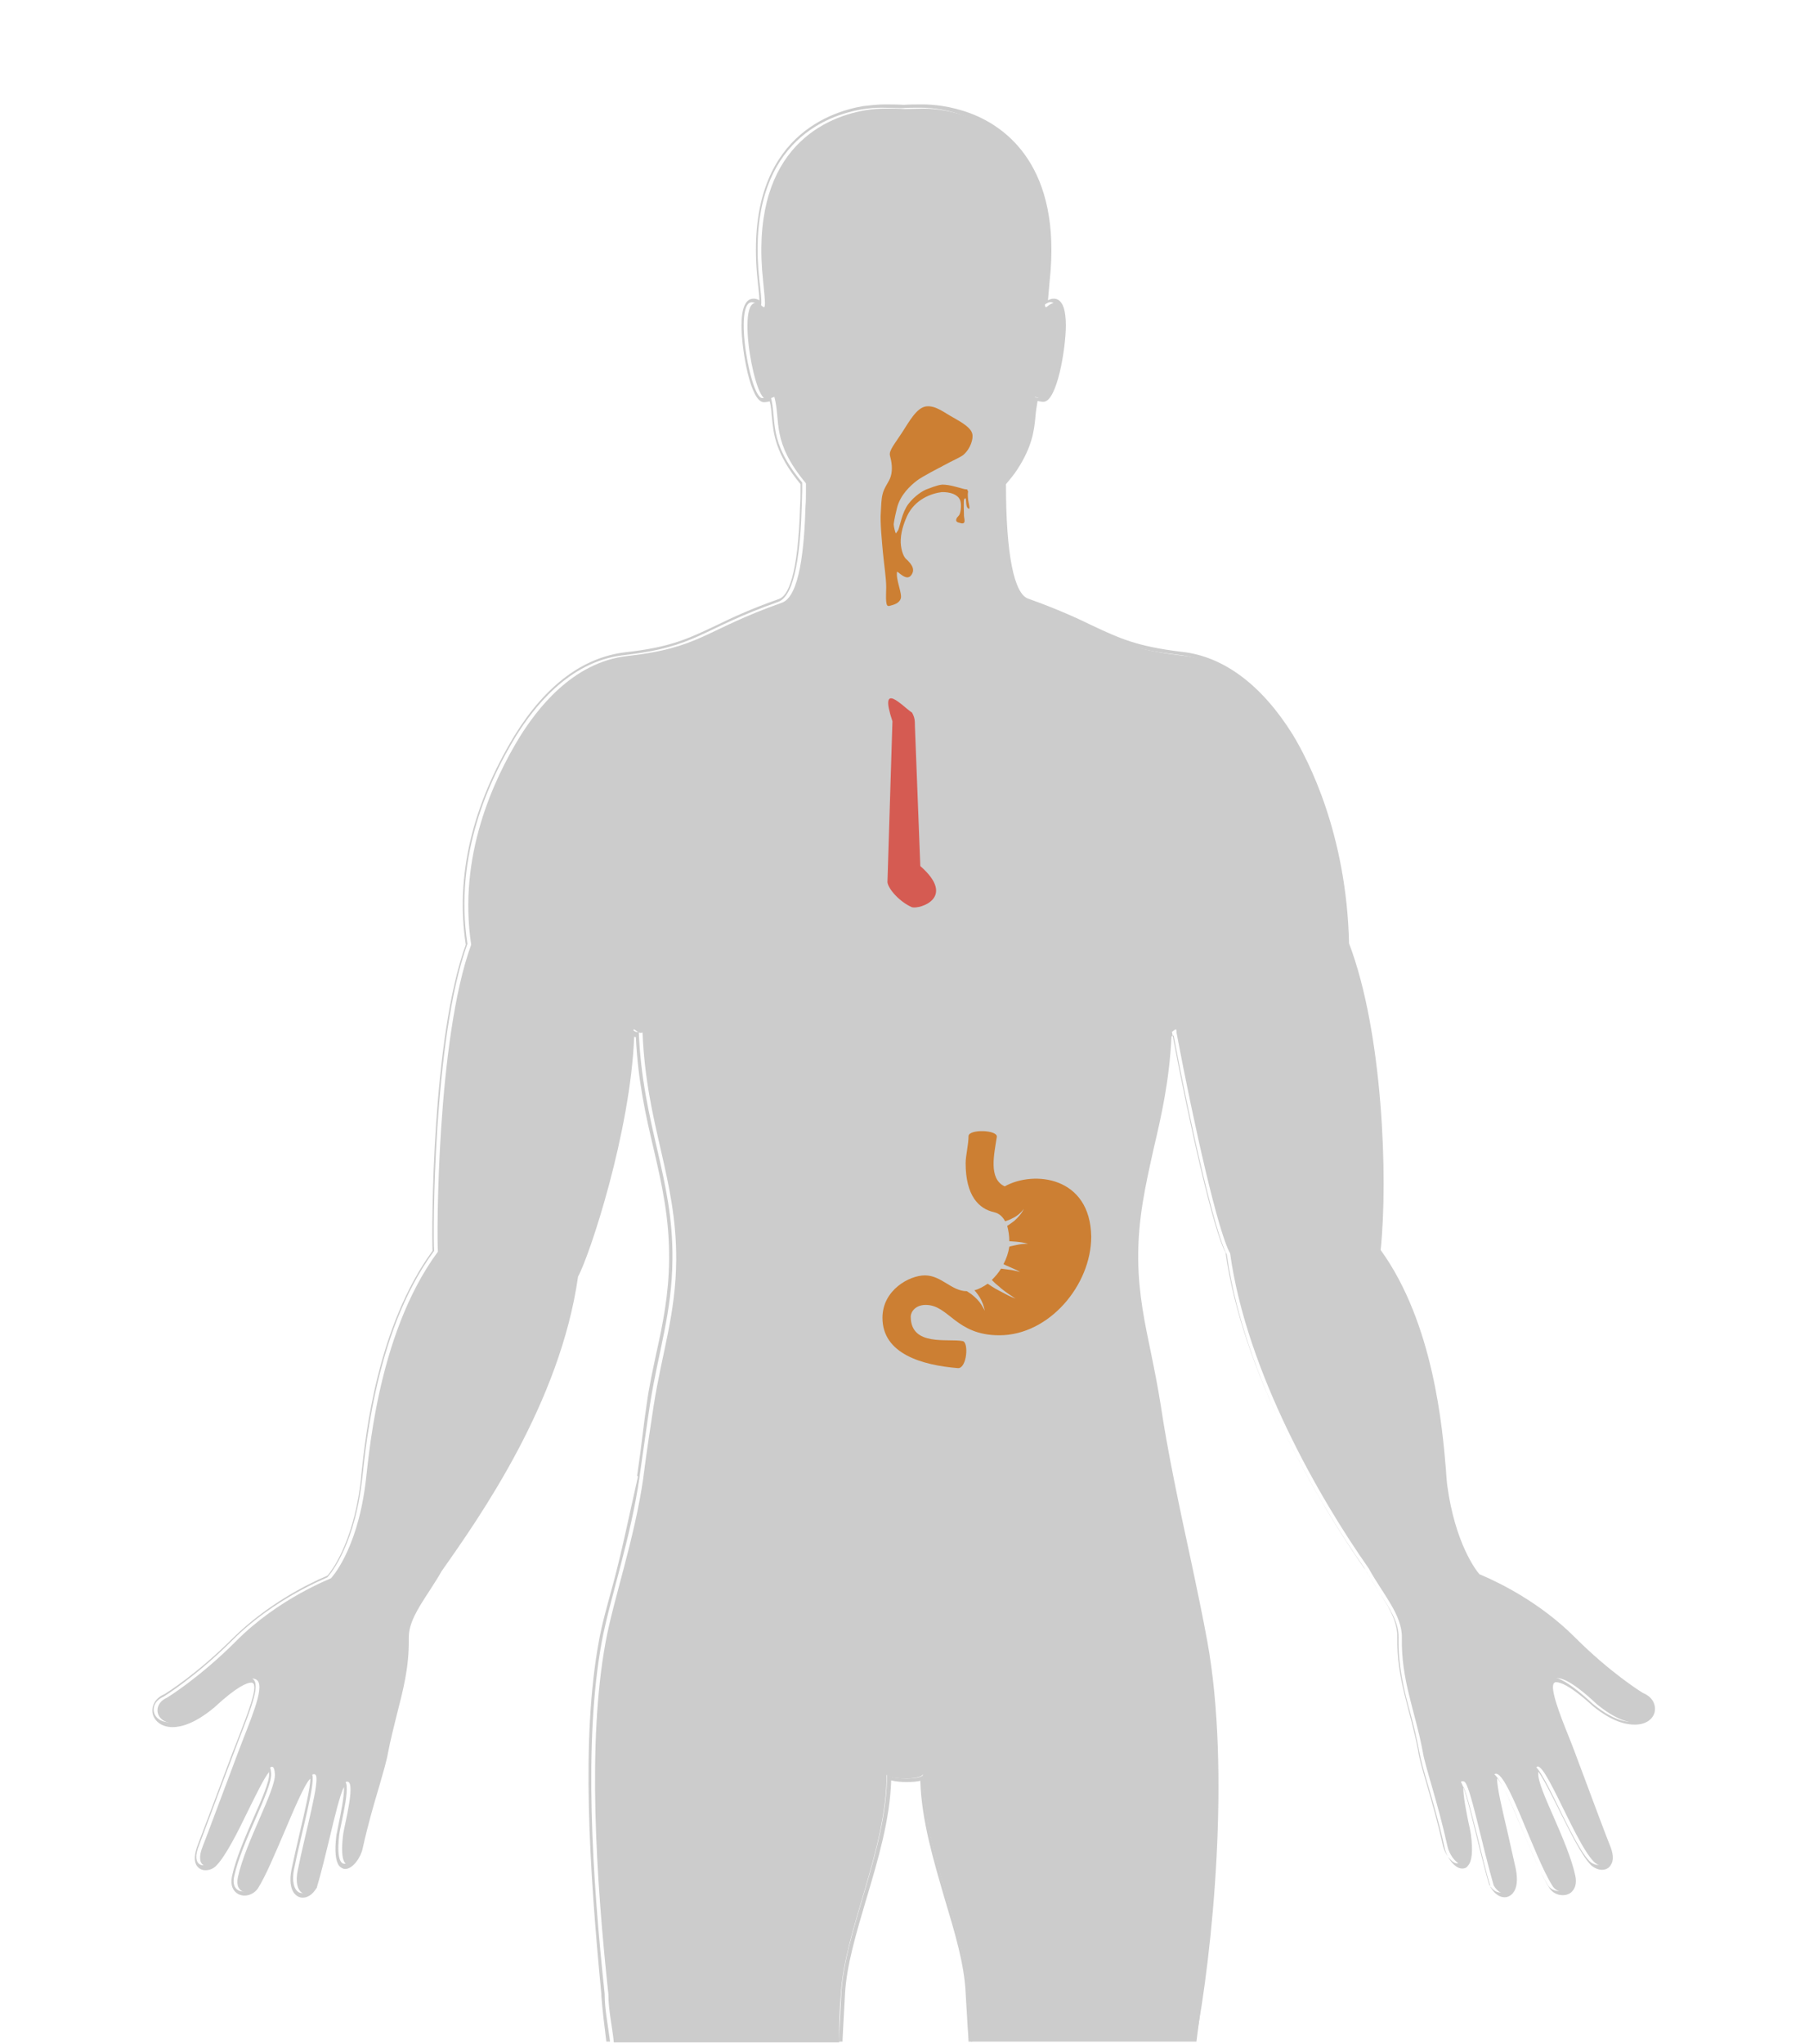 <?xml version="1.0" encoding="utf-8"?>
<!-- Generator: Adobe Illustrator 19.2.0, SVG Export Plug-In . SVG Version: 6.00 Build 0)  -->
<svg version="1.1" id="Male" xmlns="http://www.w3.org/2000/svg" xmlns:xlink="http://www.w3.org/1999/xlink" x="0px" y="0px"
	 viewBox="0 0 435 491.3" style="enable-background:new 0 0 435 491.3;" xml:space="preserve">
<style type="text/css">
	.st0{fill:#CCCCCC;}
	.st1{opacity:0.75;}
	.st2{fill:#CC6600;}
	.st3{fill:#D8352A;}
    
        
    #Male-Oesophagus {
        opacity: 0.75;
        cursor: pointer;
    }
    #Male-Oesophagus:hover {
        opacity: 1.0;
        stroke:#5C0F00;    
    }

    #Male-Oral-Cavity {
        opacity: 0.75;
        cursor: pointer;    
    }
    #Male-Oral-Cavity:hover {
        opacity: 1.0;
        stroke:#5C0F00;    
    }    

    #Male-Stomach {
        opacity: 0.75;
        cursor: pointer;    
    }
    #Male-Stomach:hover {
        opacity: 1.0;
        stroke:#5C0F00;    
    }
    
    #Male-Lung {
        opacity: 0.75;
        cursor: pointer;
    }
    #Male-Lung:hover {
        opacity: 1.0;
        stroke:#5C0F00;    
    }    
    
    
</style>
<path id="Skin" class="st0" d="M290.3,394.5c-1-5.5-2.5-12.7-4.1-20.2c-2.6-12-5.5-25.7-7.1-36.6c-0.7-4.4-1.5-8.4-2.3-12.3
	c-1.5-7.3-3-14.1-3.1-22.6c-0.1-9.9,1.8-18,3.7-26.6c1.9-8.1,3.8-16.4,4.3-27.1c0.2,0,0.3-0.1,0.5-0.2c4.2,22.3,9.9,47.2,12.8,52.7
	c4.6,33,26.7,66.4,33.4,75.9c1,1.7,2,3.4,3.1,5c2.6,4,4.9,7.5,4.8,11.2c-0.1,7,1.3,12.6,2.9,18.4c0.8,2.9,1.5,5.9,2.1,9.1
	c0.3,1.8,1.1,4.6,2.1,8c1.2,4.1,2.7,9.2,4,15.1c0.4,2,2.3,4.9,4.2,4.9c0.6,0,1.1-0.2,1.4-0.7c1-1.1,1.2-3.6,0.7-7.5
	c-0.1-0.5-0.2-1.3-0.5-2.5c-0.4-1.9-1.5-7.2-1.3-9c0.8,1.7,2.2,7.4,3.4,12.1c1,4.1,2,8.3,3.1,12v0.1l0.1,0.1
	c0.9,1.5,2.1,2.3,3.3,2.3c0.8,0,1.5-0.4,2-1c1-1.2,1.2-3.2,0.7-5.8c-0.6-2.7-1.3-5.8-2-8.9c-1.1-4.7-2.6-10.9-2.5-12.9
	c1.5,1.4,4.4,8.3,6.3,13c2.2,5.2,4.4,10.5,6.3,13.4c0.7,1.1,1.9,1.7,3.2,1.7c1,0,1.9-0.4,2.4-1.1c0.5-0.6,1-1.7,0.6-3.6
	c-0.9-4.2-3.2-9.5-5.2-14.1c-2-4.5-3.8-8.7-3.7-10.4c0-0.2,0-0.4,0-0.5c1.1,1.4,3.3,5.8,5,9.2c2.7,5.4,5.4,10.9,7.6,13.2
	c0.7,0.7,1.8,1.2,2.7,1.2c0.9,0,1.7-0.4,2.1-1.1c0.8-1.1,0.7-2.8-0.3-5.1c-0.4-0.9-4.3-11.3-8.4-22.3c-0.5-1.4-1.1-2.8-1.6-4.1
	c-1.9-4.7-4.4-11.2-3.3-12.3c0.1-0.1,0.2-0.2,0.5-0.2c0.9,0,3.2,0.6,8.9,5.8c4.7,3.8,8,4.4,10,4.4l0,0c3,0,4.5-1.6,4.8-3.1
	c0.3-1.6-0.4-3.5-2.8-4.5c-0.7-0.4-8-5-16.4-13.4c-8.2-8.2-17.8-13-22.8-15.1h-0.1c-0.8-0.9-5.9-7.4-7.8-21.5
	c-0.1-0.7-0.2-2-0.3-3.6c-0.8-9.7-2.9-35.2-15.7-52.9c1.8-17.4,0.5-52.5-7.6-73.7c-0.6-26.2-9.7-43.9-13.6-50.3
	c-7.4-11.8-16.5-18.7-26.6-19.8c-10.9-1.3-15.1-3.3-21.5-6.3c-3.9-1.9-8.5-4-15.5-6.5c-3.3-1.2-5.3-10.4-5.3-27.5l0,0
	c1-1.2,2-2.4,2.7-3.5c3.6-5.5,4.1-9.4,4.4-12.9c0.1-1.2,0.3-2.4,0.5-3.6c0.5,0.1,1,0.2,1.4,0.2c3.3,0,5.4-12.9,5.4-18.4
	c0-1.8-0.2-3.2-0.5-4.2c-0.6-1.8-1.6-2.2-2.4-2.2c-0.4,0-0.9,0.1-1.4,0.4c0.1-1.3,0.3-3.3,0.4-4.6c3-27.5-10.5-37.1-18.9-40.3
	c-5-1.9-9.4-2.2-11.6-2.2c-1.5,0-3.1,0-4.6,0.1c-1.5-0.1-3.1-0.1-4.6-0.1c-1.6,0-3.4,0.2-5.1,0.4c-8.8,1.5-29,8.5-25.4,42.1
	c0.1,1.2,0.4,3.3,0.4,4.6c-0.5-0.3-0.9-0.4-1.4-0.4c-1.9,0-2.9,2.2-2.9,6.5c0,5.5,2.1,18.4,5.4,18.4c0.4,0,0.9-0.1,1.4-0.2
	c0.3,1.2,0.4,2.4,0.5,3.6c0.4,4.2,0.8,8.9,6.9,16.3c0,0.5,0,0.9,0,1.4v0.3c0,1.1,0,2.2-0.1,3.4c-0.5,17.3-3,21.8-5.1,22.5
	c-7.1,2.5-11.5,4.6-15.4,6.5c-6.4,3-10.6,5.1-21.5,6.3c-10.1,1.2-19.1,7.8-26.6,19.9c-10.3,17-14.3,33.9-11.8,50.4
	c-8.2,22.5-8.2,68.4-8,73.6c-13.2,18.1-16.1,44-17.1,53.7c-0.1,1.2-0.2,2.1-0.3,2.8c-1.9,14.1-7,20.6-7.8,21.5c0,0-0.1,0-0.1,0.1
	c-5,2.1-14.6,7-22.8,15.1c-8.3,8.3-15.7,13-16.4,13.4c-2.4,1-3.1,3.1-2.8,4.6s1.8,3.3,4.8,3.3c2,0,5.3-0.8,10-4.7c5.6-5.2,8-6,8.9-6
	c0.3,0,0.4,0.1,0.5,0.2c1.1,1.1-1.5,7.6-3.3,12.3c-0.5,1.4-1.1,2.8-1.6,4.1c-3.7,9.9-8,21.3-8.4,22.3c-0.9,2.3-1,4-0.3,5.1
	c0.5,0.7,1.2,1.1,2.1,1.1c1,0,2-0.4,2.7-1.2c2.2-2.3,5-7.8,7.6-13.2c1.7-3.4,3.8-7.8,5-9.2c0,0.1,0,0.3,0,0.5
	c0.1,1.7-1.7,6-3.7,10.4c-2,4.6-4.3,9.9-5.2,14.1c-0.4,1.9,0.1,3,0.6,3.6c0.6,0.7,1.4,1.1,2.4,1.1c1.3,0,2.5-0.7,3.2-1.7
	c1.9-3,4.1-8.3,6.3-13.4c2-4.7,4.9-11.7,6.3-13c0.1,1.9-1.4,8.2-2.5,12.9c-0.7,3-1.4,6.1-2,8.9c-0.5,2.5-0.3,4.6,0.7,5.8
	c0.5,0.6,1.2,1,2,1c1.2,0,2.4-0.8,3.3-2.3l0.1-0.1v-0.1c1.1-3.7,2.1-7.9,3.1-12c1.1-4.7,2.5-10.4,3.4-12.1c0.2,1.8-0.9,7.1-1.3,9
	c-0.2,1.2-0.4,2-0.5,2.5c-0.5,4-0.2,6.4,0.7,7.5c0.4,0.4,0.9,0.7,1.4,0.7c1.9,0,3.8-2.9,4.2-4.9c1.3-5.9,2.8-11,4-15
	c1-3.5,1.8-6.2,2.1-8c0.6-3.2,1.4-6.2,2.1-9.1c1.5-5.9,3-11.4,2.9-18.4c-0.1-3.7,2.2-7.2,4.8-11.2c1-1.6,2.1-3.2,3.1-5
	c9.3-13.2,28.5-40.5,32.8-70.8c2.8-5.1,12.6-34.7,13.5-57.7c0.1,0.1,0.2,0.1,0.4,0.1c0.5,10.6,2.4,19,4.3,27
	c2,8.6,3.8,16.7,3.7,26.6c-0.1,8.4-1.5,15.3-3.1,22.5c-0.8,3.8-1.7,7.8-2.3,12.2c-0.7,4.5-1.2,9.8-2.3,17.2l0.2,0.1v0.1
	c-2,8.8-3.8,17.7-5.9,25.5c-1.4,5.2-2.8,10-3.5,14.1c-4.3,23.3-2.3,54.5,0.6,84.8v0.4c0.3,3.7,0.7,7,1.2,11h0.9
	c-0.5-4-1.3-7.7-1.3-11.4v-0.1c-3-28-5.1-60.7-0.7-84.6c1.9-10.2,7-24.9,9.1-39.7v-0.1c0.9-6.2,1.7-12.1,2.5-17.3
	c2-12.7,5.3-21.9,5.4-34.9c0.2-19.6-7.2-32.2-8.1-54.7c-1.2,0.6-2.3-1.9-2.2,0c-0.6,22.9-10.7,53.4-13.5,58.3
	c-3.9,28.4-21,53.9-32.7,70.6c-3.4,6.2-8.1,11.2-8,16.7c0.2,10.3-3.2,17.6-5,27.3c-0.6,3.8-3.6,12.1-6,23c-0.8,3.5-6,8.5-4.6-3
	c0.2-2,3.5-14,0.6-12.7c-1.4,0.6-4.2,15.1-7.1,25c-2.2,3.6-5.5,1.9-4.4-3.8c1.8-9,5.6-22.1,4.2-23c-2.8-1.7-9.4,19.9-14,27
	c-1.4,2.1-5.5,1.9-4.6-2.3c1.8-8.4,9.2-20.9,8.9-24.8c-0.5-8.4-9.2,16.2-14.2,21.2c-1.7,1.7-5.3,1.4-3.1-4c0.4-1,4.4-11.8,8.4-22.3
	c2.8-7.6,6.5-15.5,4.7-17.4c-1.1-1.2-4.1-0.4-10.7,5.8c-11.9,9.8-16.6,0.7-11-1.7c0,0,7.7-4.7,16.6-13.6
	c10.2-10.2,22.8-15,22.8-15.1c0,0,6.1-6.3,8.2-22.2c0.8-5.2,2.5-36,17.5-56.3c-0.3-3.3-0.3-51.1,8-73.8c-3.3-21.3,5.3-39.5,11.7-50
	c3.9-6.2,12.4-17.9,25.9-19.4c17.7-2,18.4-6.2,37.1-12.8c4.3-1.5,5.4-13.1,5.7-23.3c0-1.1,0.1-2.3,0.1-3.4c0-0.7,0-1.4,0-2
	c-8.4-10.1-6-14.9-7.6-20.8c-0.8,0.3-1.5,0.5-2,0.5c-3.2,0-7.8-28.2-0.8-22.2c0.7,0.6,0.8-0.4,0.1-6.1C179.3,37,196,28.2,207.2,26.3
	c1.8-0.3,3.5-0.4,4.9-0.4c1.6,0,3.1,0.1,4.6,0.1c1.5-0.1,3-0.1,4.6-0.1c3,0,7,0.5,11.2,2.2c10.1,3.9,21,14.3,18.3,39.3
	c-0.6,5.7-0.6,6.7,0.1,6.1c7-6.1,2.4,22.2-0.8,22.2c-0.6,0-1.3-0.2-2.1-0.5c-1.4,5.1,0,9.4-5.1,17.1c-0.7,1.1-1.9,2.3-2.9,3.6v0.3
	c0,11,0.9,26.6,6,28.4c18.7,6.6,19.5,10.8,37.2,12.8c13.5,1.5,22.1,13.2,25.9,19.4c6.2,10.2,13,27.8,13.5,50
	c8.3,21.3,9.4,56.5,7.6,73.8c15,20.3,15.3,51.2,16.1,56.3c2.1,15.8,8.2,22.2,8.2,22.2c0,0.1,12.6,4.8,22.8,15.1
	c8.9,8.9,16.6,13.6,16.6,13.6c5.6,2.4,0.8,11.5-11,1.7c-6.6-6.1-9.6-7-10.7-5.8c-1.8,1.9,1.9,9.9,4.7,17.4c4,10.6,8,21.4,8.4,22.3
	c2.2,5.4-1.4,5.7-3.1,4c-5-5.1-13.7-29.7-14.2-21.2c-0.2,3.9,7.1,16.4,8.9,24.8c0.9,4.2-3.2,4.4-4.6,2.3c-4.6-7.1-11.2-28.6-14-27
	c-1.4,0.8,2.4,13.9,4.2,23c1.2,5.7-2.2,7.3-4.4,3.8c-2.9-10-5.7-24.4-7.1-25c-2.9-1.3,0.4,10.7,0.6,12.7c1.4,11.5-3.8,6.5-4.6,3
	c-2.4-10.9-5.5-19.2-6-23c-1.8-9.7-5.2-17-5-27.3c0.1-5.5-4.6-10.5-8-16.7c-11.7-16.6-29.3-47.3-33.3-75.7
	c-2.8-4.9-8.6-30.4-12.9-53.1c0.1-1.9-0.9,0.6-2.2,0c-0.9,22.4-8.2,35-8.1,54.7c0.1,13,3.4,22.2,5.4,34.9
	c2.7,17.6,8.6,42.4,11.3,56.8c5,27.1,2.5,65.2-1.6,96.2h0.9C291.5,469.9,296,425.7,290.3,394.5z"/>
<path id="Inseem" class="st0" d="M233,479.3c-0.9-15.4-11-34.5-11-52.7c-0.3,1.4-8.5,1.2-8.7-0.1c0,18.2-10.2,37.5-11,52.8
	c-0.2,4-0.4,7.5-0.6,11.5h0.9c0-1,0.1-1.7,0.1-2.4l0.5-9.2c0.4-6.8,2.7-14.5,5.1-22.6c2.8-9.4,5.7-19.1,6-28.6
	c1.1,0.3,2.5,0.4,3.7,0.4c1.5,0,2.5-0.1,3.3-0.3c0.3,9.6,3.2,19.2,5.9,28.5c2.4,8,4.7,15.6,5,22.5l0.5,8.4c0.1,1.1,0.1,1.3,0.2,3.3
	h0.9C233.4,486.9,233.2,483.3,233,479.3z"/>
<path id="Body" class="st0" d="M202.2,479.3c0.9-15.4,11-34.6,11-52.7c0.3,1.2,8.4,1.4,8.7-0.1c0,18.2,10.1,37.4,11,52.8
	c0.2,4,0.4,7.5,0.6,11.5h54.2c4.1-31,6.6-69.1,1.6-96.2c-2.7-14.4-8.5-39.1-11.3-56.7c-2-12.7-5.3-22-5.4-35
	c-0.2-19.6,7.2-32.2,8.1-54.7c1.2,0.6,2.3-1.9,2.2,0c4.3,22.8,10.1,48.3,12.9,53.1c3.9,28.4,21.6,59.1,33.3,75.7
	c3.4,6.2,8.1,11.2,8,16.7c-0.2,10.3,3.2,17.6,5,27.3c0.6,3.8,3.6,12.1,6,23c0.8,3.5,6,8.5,4.6-3c-0.2-2-3.5-14-0.6-12.7
	c1.4,0.6,4.2,15.1,7.1,25c2.2,3.6,5.5,1.9,4.4-3.8c-1.8-9-5.6-22.1-4.2-23c2.8-1.7,9.4,19.9,14,27c1.4,2.1,5.5,1.9,4.6-2.3
	c-1.8-8.4-9.2-20.9-8.9-24.8c0.5-8.4,9.2,16.2,14.2,21.2c1.7,1.7,5.3,1.4,3.1-4c-0.4-1-4.4-11.8-8.4-22.3
	c-2.8-7.6-6.5-15.5-4.7-17.4c1.1-1.2,4.1-0.4,10.7,5.8c11.9,9.8,16.6,0.7,11-1.7c0,0-7.7-4.7-16.6-13.6
	c-10.2-10.2-22.8-15-22.8-15.1c0,0-6.1-6.3-8.2-22.2c-0.8-5.2-1.1-36-16.1-56.3c1.8-17.3,0.7-52.5-7.6-73.8
	c-0.5-22.2-7.3-39.8-13.5-50c-3.9-6.2-12.4-17.9-25.9-19.4c-17.7-2-18.6-6.2-37.3-12.8c-5.1-1.8-6-17.4-6-28.4v-0.3
	c1-1.3,2.2-2.5,2.9-3.6c5.1-7.7,3.6-12,5-17.1c0.8,0.3,1.5,0.5,2.1,0.5c3.2,0,7.8-28.2,0.8-22.2c-0.7,0.6-0.7-0.4-0.1-6.1
	c2.7-25-8.1-35.4-18.3-39.3c-4.2-1.6-8.3-2.2-11.2-2.2c-1.6,0-3.1,0.1-4.6,0.1c-1.5-0.1-3-0.1-4.6-0.1c-1.4,0-3.1,0.1-4.9,0.4
	c-11.2,1.9-27.9,10.6-24.6,41.1c0.6,5.7,0.6,6.7-0.1,6.1c-7-6.1-2.4,22.2,0.8,22.2c0.6,0,1.3-0.2,2-0.5c1.6,5.9-0.8,10.7,7.6,20.8
	c0,0.7,0,1.3,0,2c0,1.1,0,2.2-0.1,3.4c-0.3,10.2-1.4,21.8-5.7,23.3c-18.7,6.6-19.4,10.8-37.1,12.8c-13.5,1.5-22,13.2-25.9,19.4
	c-6.4,10.5-14.9,28.7-11.7,50c-8.3,22.7-8.3,70.5-8,73.8c-15,20.3-16.7,51.2-17.5,56.3c-2.1,15.8-8.2,22.2-8.2,22.2
	c0,0.1-12.6,4.8-22.8,15.1c-8.9,8.9-16.6,13.6-16.6,13.6c-5.6,2.4-0.8,11.5,11,1.7c6.6-6.1,9.6-7,10.7-5.8c1.8,1.9-1.9,9.9-4.7,17.4
	c-4,10.6-8,21.4-8.4,22.3c-2.2,5.4,1.4,5.7,3.1,4c5-5.1,13.7-29.7,14.2-21.2c0.2,3.9-7.1,16.4-8.9,24.8c-0.9,4.2,3.2,4.4,4.6,2.3
	c4.6-7.1,11.2-28.6,14-27c1.4,0.8-2.4,13.9-4.2,23c-1.2,5.7,2.2,7.3,4.4,3.8c2.9-10,5.7-24.4,7.1-25c2.9-1.3-0.4,10.7-0.6,12.7
	c-1.4,11.5,3.8,6.5,4.6,3c2.4-10.9,5.5-19.2,6-23c1.8-9.7,5.2-17,5-27.3c-0.1-5.5,4.6-10.5,8-16.7c11.7-16.6,28.7-42.1,32.7-70.6
	c2.8-4.9,12.9-35.3,13.5-58.3c-0.1-1.9,0.9,0.6,2.2,0c0.9,22.4,8.2,35,8.1,54.7c-0.1,13-3.4,22.2-5.4,34.9
	c-0.8,5.2-1.7,11.1-2.5,17.3v0.1c-2.1,14.8-7.3,29.6-9.1,39.7c-4.4,23.9-2.3,56.6,0.7,84.6v0.1c0,3.7,0.9,7.4,1.3,11.4h54.2
	C201.7,486.9,201.9,483.3,202.2,479.3z"/>
<g id="Male-Oral-Cavity" onclick="parent.buttonEvent('Oral cavity and pharynx', 'Male')" class="st1">
	<title>Oral cancer</title>
	<path class="st2" d="M222.7,97.7c-2.3,0.3-4.1,3.7-5.8,6.3c-1.6,2.5-3.2,4.3-2.9,5.5c0.4,1.5,0.7,3.3,0.2,5c-0.4,1.4-1.6,2.6-2,4.4
		c-0.3,1.3-0.3,2.7-0.4,4.3c-0.2,2.2,0.3,7.3,0.5,9.5c0.3,3.2,0.8,6.2,0.8,8.5c0,1-0.1,2.5,0,3.4c0.1,0.8,0.2,1.3,1,1
		c0.7-0.2,2.1-0.5,2.5-1.7s-1.2-4.5-0.9-6.4c0.1-0.4,2.2,2.4,3.4,0.8c0.9-1.2,0.5-2.4-1.3-4c-0.7-0.7-1.3-2.7-1.2-4.6
		c0.1-2.4,1.1-4.7,1.5-5.6c1.9-4.1,5.9-5.5,8.4-5.8c0.3,0,3.6-0.1,4.4,2c0.3,0.9,0.2,2.3-0.1,3.2c-0.2,0.6-0.7,0.8-0.8,1.2
		c-0.3,0.7,0.3,0.9,0.8,1c1.7,0.6,1-1.1,1-1.7c-0.1-3.8-0.1-4.1,0.3-4.2c0.3-0.1,0.1,1.1,0.4,2c0.2,0.5,0.6,0.6,0.6,0.4
		c0.1-0.3-0.2-1.3-0.3-2.1c-0.1-0.9-0.1-1.6,0-1.9l-0.2-0.5c0-0.1-0.4,0-1-0.2c-1.2-0.3-3.2-1-5-1c-1.3,0.1-3.1,0.9-3.7,1.1
		c-0.9,0.3-3,1.6-4.5,3.6s-2,5.3-2.4,6.2c-0.3,0.5-0.6,0.9-0.6,0.8c-0.1-0.1-0.5-1.6-0.5-2.2c0.2-1.4,0.5-2.7,0.8-3.9
		c0.8-3.2,3.3-5.4,4.7-6.5s5.6-3.2,6.7-3.8c1.8-1,3.7-1.8,4.5-2.4c1.8-1.5,2.5-4,2.2-5.1c-0.3-1.4-2.2-2.6-4.7-4
		C227.2,99.3,225,97.4,222.7,97.7L222.7,97.7z"/>
</g>
<g id="Male-Stomach" onclick="parent.buttonEvent('Stomach', 'Male')" class="st1">
	<title>Stomach cancer</title>
	<path class="st2" d="M241.6,285.2c-4-1.8-2.5-7.9-1.9-11.9c0.2-1.7-6.7-1.9-6.8-0.2c0,2-0.7,4.8-0.7,6.5c0,7.9,3.2,11,6.8,11.8
		c1.3,0.3,2.1,1.1,2.7,2.2c0.6-0.2,1.2-0.4,1.7-0.7c1.1-0.5,2.1-1.3,2.8-2.3c-0.5,1.1-1.4,2.1-2.3,2.9c-0.5,0.4-1.1,0.8-1.7,1.2
		c0.3,1.1,0.5,2.4,0.5,3.6v0.1h0.2l1.4,0.1c1,0.1,1.9,0.2,2.9,0.5c-1,0-1.9,0.1-2.8,0.3l-1.4,0.3l-0.3,0.1c-0.2,1.4-0.7,2.9-1.4,4.2
		c0.4,0.2,0.8,0.4,1.3,0.6c0.9,0.4,1.9,0.8,2.7,1.3c-1-0.3-2-0.5-2.9-0.6c-0.5-0.1-1-0.1-1.5-0.2c-0.1,0-0.1,0-0.2,0
		c-0.6,1-1.4,1.9-2.2,2.7c0.2,0.2,0.4,0.4,0.6,0.6c0.5,0.5,1.1,0.9,1.6,1.4c1.1,0.9,2.3,1.7,3.5,2.5c-1.3-0.5-2.6-1.2-3.9-1.9
		c-0.6-0.3-1.3-0.7-1.9-1.1c-0.3-0.2-0.6-0.4-0.9-0.6l0,0c-1,0.7-2.1,1.3-3.2,1.6c0.1,0.1,0.2,0.2,0.3,0.3c0.4,0.5,0.7,0.9,1,1.4
		c0.6,1,1,2.1,1.2,3.2c-0.5-1-1.1-2-1.8-2.7c-0.4-0.4-0.8-0.8-1.2-1.1c-0.2-0.2-0.4-0.3-0.7-0.5l-0.3-0.2l-0.3-0.2
		c-3.7,0-6.1-3.8-10.1-3.8c-3.7,0-10.2,3.5-10.2,10.2c0,8.7,9.6,11.4,18.2,12.1c2.1,0,2.6-6.2,1.1-6.5c-3.5-0.7-12.5,1.4-12.5-5.9
		c0-1.1,1.1-2.8,3.6-2.8c5.6,0,7.2,7.3,17.7,7.3c12,0,22.1-12.1,22.1-23.7C262.2,282.8,248.6,281.3,241.6,285.2z"/>
</g>
<g id="Male-Oesophagus" onclick="parent.buttonEvent('Oesophagus', 'Male')" class="st1">
	<title>Cancer of the oesophagus</title>
	<path class="st3" d="M219.3,218.1L219.3,218.1c-3-1.3-5.7-4.4-5.9-6l1.2-38.7c-3.4-10.2,2.6-3.4,4.7-2.1
		l0,0c0.7,1.2,0.7,2.1,0.7,3.2l1.3,33.7C230.1,215.9,221.1,218.6,219.3,218.1z"/>
</g>
</svg>
